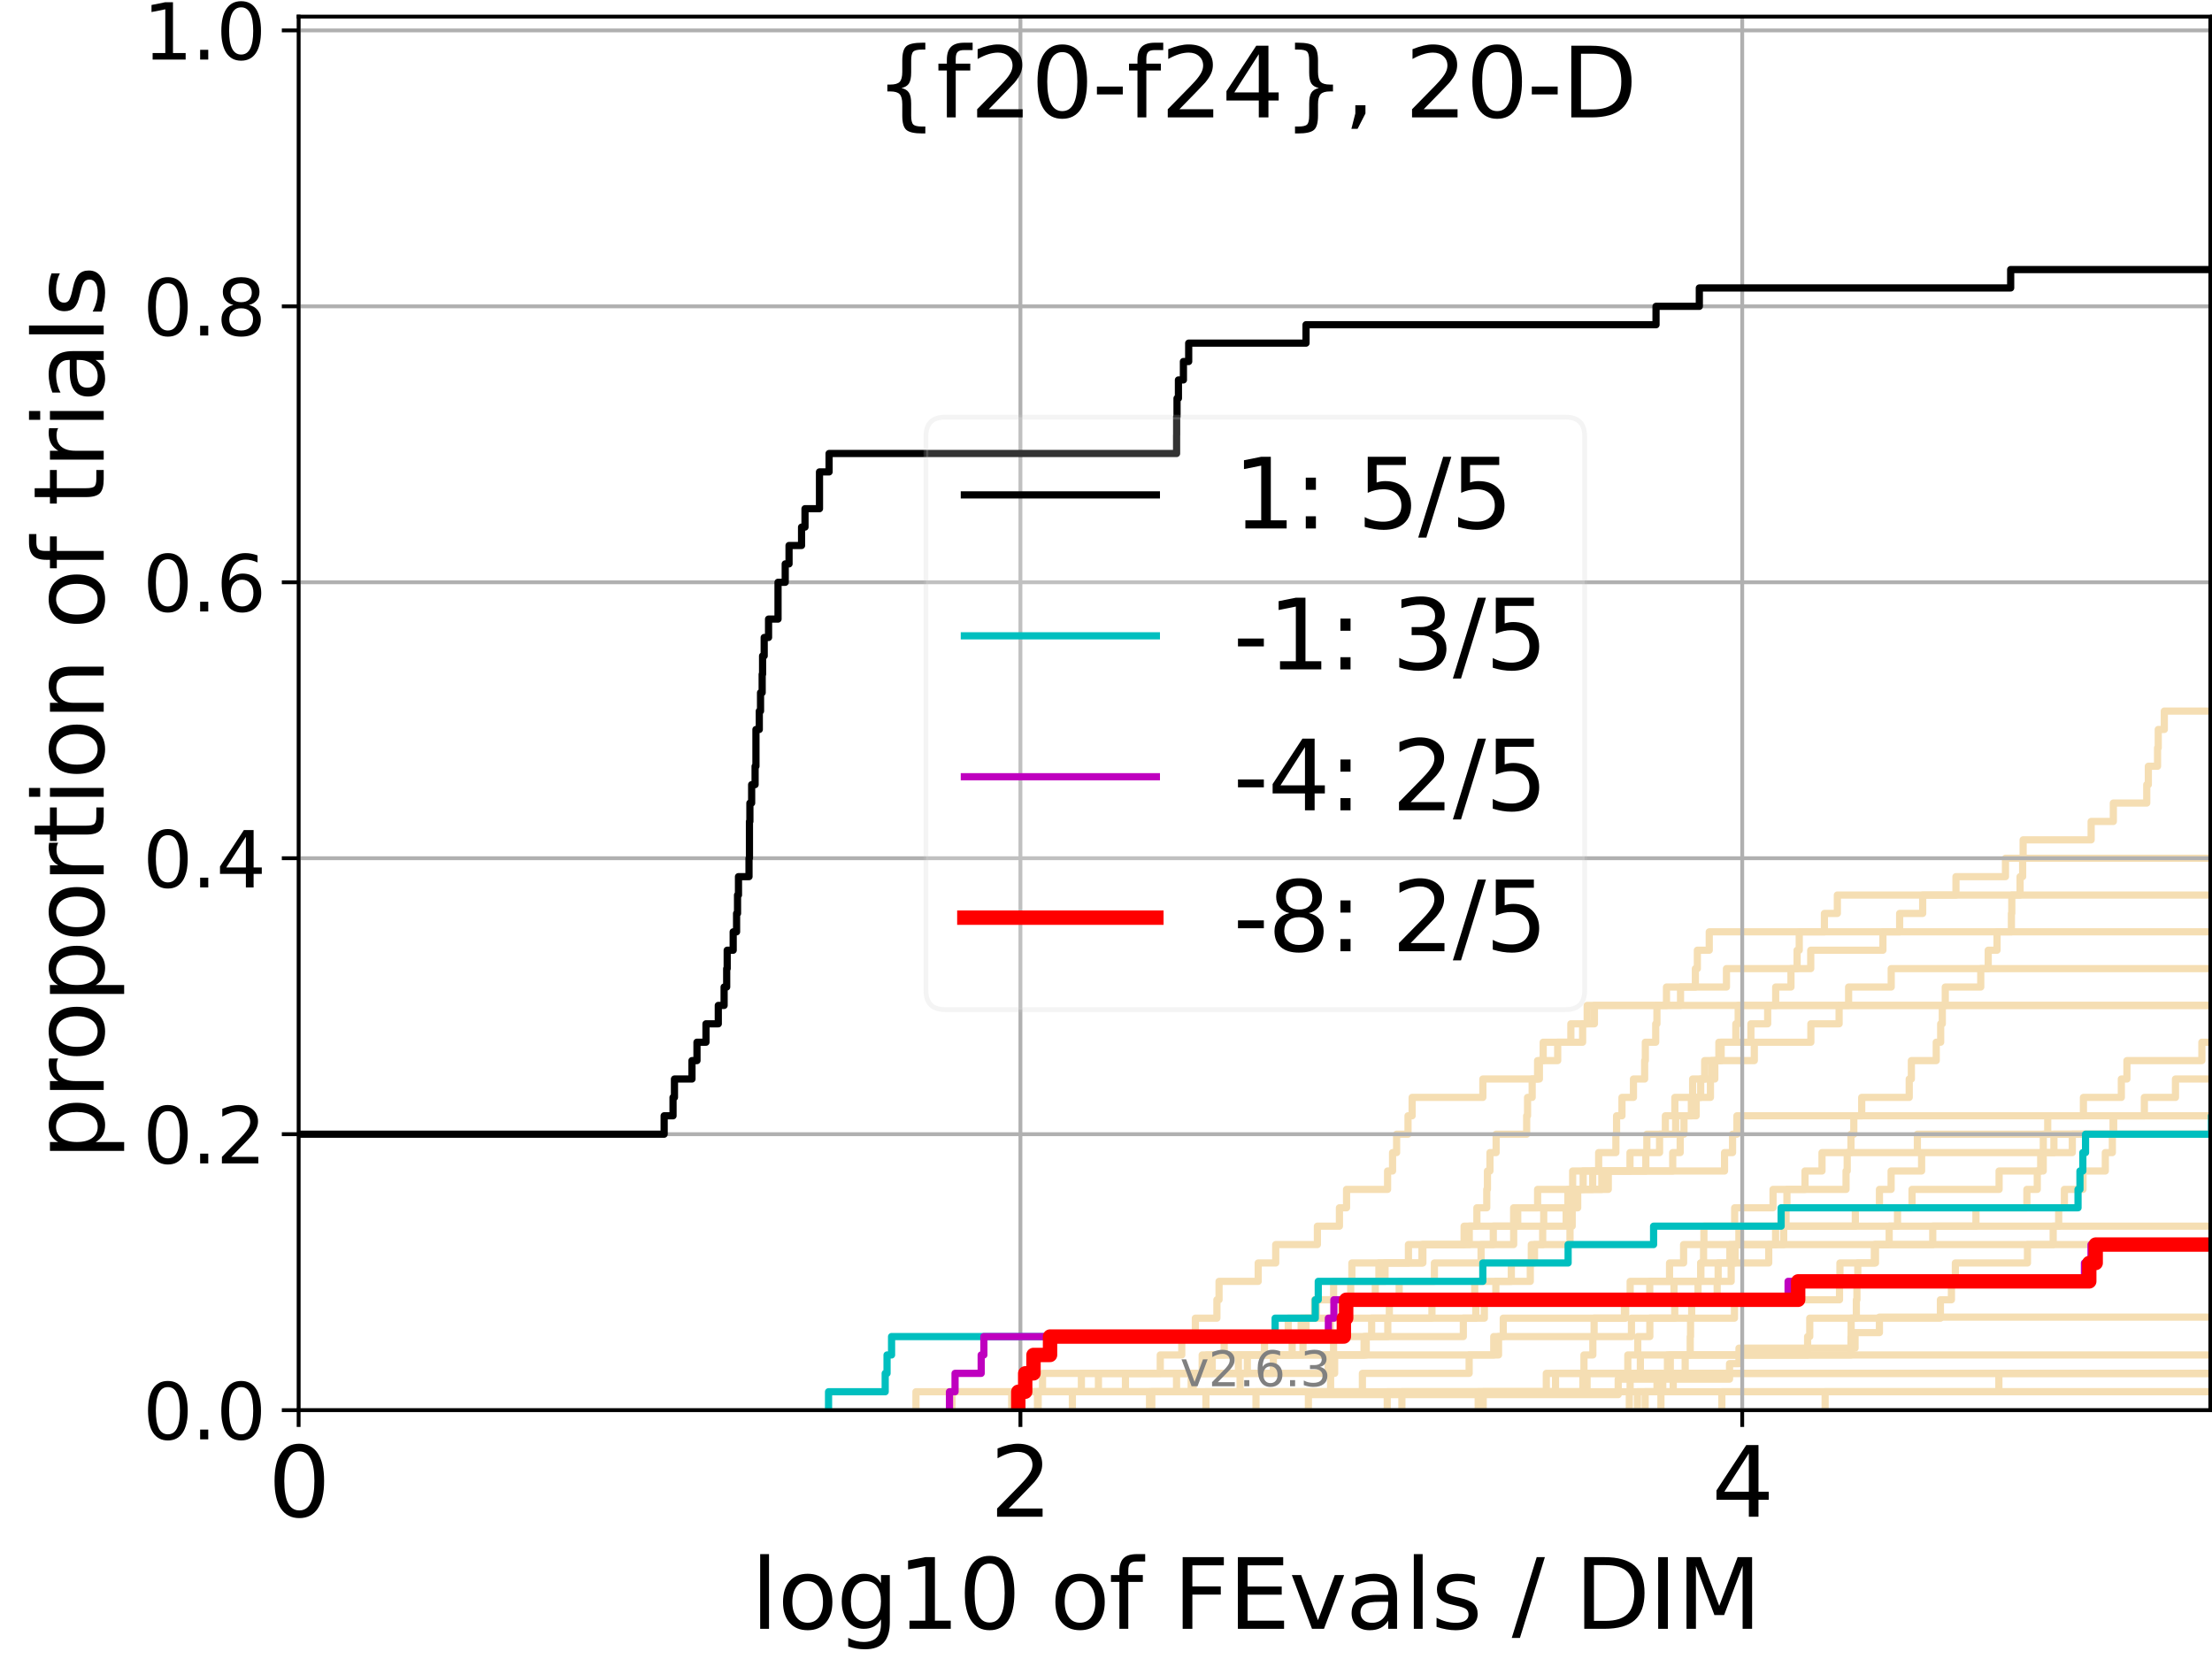<?xml version="1.0" encoding="utf-8" standalone="no"?>
<!DOCTYPE svg PUBLIC "-//W3C//DTD SVG 1.1//EN"
  "http://www.w3.org/Graphics/SVG/1.1/DTD/svg11.dtd">
<svg xmlns:xlink="http://www.w3.org/1999/xlink" width="460.8pt" height="345.6pt" viewBox="0 0 460.8 345.6" xmlns="http://www.w3.org/2000/svg" version="1.1">
 <defs>
  <style type="text/css">*{stroke-linejoin: round; stroke-linecap: butt}</style>
 </defs>
 <g id="figure_1">
  <g id="patch_1">
   <path d="M 0 345.6 
L 460.8 345.6 
L 460.8 0 
L 0 0 
z
" style="fill: #ffffff"/>
  </g>
  <g id="axes_1">
   <g id="patch_2">
    <path d="M 62.208 293.76 
L 460.8 293.76 
L 460.8 3.456 
L 62.208 3.456 
z
" style="fill: #ffffff"/>
   </g>
   <g id="line2d_1"/>
   <g id="line2d_2"/>
   <g id="line2d_3">
    <path d="M 211.712 293.76 
L 211.712 289.928 
L 245.093 289.928 
L 245.093 286.095 
L 259.846 286.095 
L 259.846 282.263 
L 284.163 282.263 
L 284.163 278.43 
L 289.101 278.43 
L 289.101 274.598 
L 289.428 274.598 
L 289.428 270.766 
L 291.473 270.766 
L 291.473 266.933 
L 298.81 266.933 
L 298.81 263.101 
L 308.534 263.101 
L 308.534 259.268 
L 315.327 259.268 
L 315.327 255.436 
L 316.166 255.436 
L 316.166 251.604 
L 320.312 251.604 
L 320.312 247.771 
L 331.785 247.771 
L 331.785 243.939 
L 359.252 243.939 
L 359.252 240.106 
L 360.922 240.106 
L 360.922 236.274 
L 361.832 236.274 
L 361.832 232.442 
L 361.832 232.442 
L 361.832 232.442 
L 460.8 232.442 
" clip-path="url(#p1eacdb514e)" style="fill: none; stroke: #f5deb3; stroke-width: 1.5; stroke-linecap: square"/>
   </g>
   <g id="line2d_4">
    <path d="M 239.937 293.76 
L 239.937 289.928 
L 248.142 289.928 
L 248.142 286.095 
L 252.53 286.095 
L 252.53 282.263 
L 269.182 282.263 
L 269.182 278.43 
L 272.077 278.43 
L 272.077 274.598 
L 309.22 274.598 
L 309.22 270.766 
L 311.61 270.766 
L 311.61 266.933 
L 314.837 266.933 
L 314.837 263.101 
L 319.663 263.101 
L 319.663 259.268 
L 321.366 259.268 
L 321.366 255.436 
L 326.259 255.436 
L 326.259 251.604 
L 328.557 251.604 
L 328.557 247.771 
L 329.8 247.771 
L 329.8 243.939 
L 333.027 243.939 
L 333.027 240.106 
L 336.618 240.106 
L 336.618 236.274 
L 336.761 236.274 
L 336.761 232.442 
L 337.885 232.442 
L 337.885 228.609 
L 340.279 228.609 
L 340.279 224.777 
L 342.608 224.777 
L 342.608 220.944 
L 342.753 220.944 
L 342.753 217.112 
L 344.914 217.112 
L 344.914 213.28 
L 345.169 213.28 
L 345.169 209.447 
L 350.084 209.447 
L 350.084 205.615 
L 353.178 205.615 
L 353.178 201.782 
L 353.591 201.782 
L 353.591 197.95 
L 356.067 197.95 
L 356.067 194.118 
L 356.067 194.118 
L 356.067 194.118 
L 460.8 194.118 
" clip-path="url(#p1eacdb514e)" style="fill: none; stroke: #f5deb3; stroke-width: 1.5; stroke-linecap: square"/>
   </g>
   <g id="line2d_5"/>
   <g id="line2d_6"/>
   <g id="line2d_7">
    <path d="M 216.272 293.76 
L 216.272 289.928 
L 277.186 289.928 
L 277.186 286.095 
L 278.031 286.095 
L 278.031 282.263 
L 311.175 282.263 
L 311.175 278.43 
L 313.153 278.43 
L 313.153 274.598 
L 338.401 274.598 
L 338.401 270.766 
L 343.673 270.766 
L 343.673 266.933 
L 347.796 266.933 
L 347.796 263.101 
L 350.723 263.101 
L 350.723 259.268 
L 369.889 259.268 
L 369.889 255.436 
L 386.499 255.436 
L 386.499 251.604 
L 391.523 251.604 
L 391.523 247.771 
L 393.953 247.771 
L 393.953 243.939 
L 400.305 243.939 
L 400.305 240.106 
L 431.701 240.106 
L 431.701 236.274 
L 440.199 236.274 
L 440.199 232.442 
L 461.8 232.442 
" clip-path="url(#p1eacdb514e)" style="fill: none; stroke: #f5deb3; stroke-width: 1.5; stroke-linecap: square"/>
   </g>
   <g id="line2d_8"/>
   <g id="line2d_9">
    <path d="M 216.126 293.76 
L 216.126 289.928 
L 217.178 289.928 
L 217.178 286.095 
L 257.979 286.095 
L 257.979 282.263 
L 284.608 282.263 
L 284.608 278.43 
L 304.838 278.43 
L 304.838 274.598 
L 307.438 274.598 
L 307.438 270.766 
L 339.594 270.766 
L 339.594 266.933 
L 354.285 266.933 
L 354.285 263.101 
L 368.458 263.101 
L 368.458 259.268 
L 371.577 259.268 
L 371.577 255.436 
L 372.06 255.436 
L 372.06 251.604 
L 372.252 251.604 
L 372.252 247.771 
L 384.564 247.771 
L 384.564 243.939 
L 384.806 243.939 
L 384.806 240.106 
L 385.589 240.106 
L 385.589 236.274 
L 386.183 236.274 
L 386.183 232.442 
L 387.83 232.442 
L 387.83 228.609 
L 397.726 228.609 
L 397.726 224.777 
L 398.173 224.777 
L 398.173 220.944 
L 403.354 220.944 
L 403.354 217.112 
L 404.278 217.112 
L 404.278 213.28 
L 404.618 213.28 
L 404.618 209.447 
L 405.236 209.447 
L 405.236 205.615 
L 412.629 205.615 
L 412.629 201.782 
L 414.183 201.782 
L 414.183 197.95 
L 416.021 197.95 
L 416.021 194.118 
L 419.013 194.118 
L 419.013 190.285 
L 419.093 190.285 
L 419.093 186.453 
L 420.818 186.453 
L 420.818 182.621 
L 421.354 182.621 
L 421.354 178.788 
L 421.454 178.788 
L 421.454 174.956 
L 435.622 174.956 
L 435.622 171.123 
L 440.247 171.123 
L 440.247 167.291 
L 447.208 167.291 
L 447.208 163.459 
L 447.538 163.459 
L 447.538 159.626 
L 449.455 159.626 
L 449.455 155.794 
L 449.601 155.794 
L 449.601 151.961 
L 450.865 151.961 
L 450.865 148.129 
L 461.8 148.129 
" clip-path="url(#p1eacdb514e)" style="fill: none; stroke: #f5deb3; stroke-width: 1.5; stroke-linecap: square"/>
   </g>
   <g id="line2d_10">
    <path d="M 380.207 293.76 
L 380.207 289.928 
L 416.4 289.928 
L 416.4 286.095 
L 416.4 286.095 
L 416.4 286.095 
L 460.8 286.095 
" clip-path="url(#p1eacdb514e)" style="fill: none; stroke: #f5deb3; stroke-width: 1.5; stroke-linecap: square"/>
   </g>
   <g id="line2d_11">
    <path d="M 239.468 293.76 
L 239.468 289.928 
L 258.33 289.928 
L 258.33 286.095 
L 276.67 286.095 
L 276.67 282.263 
L 277.803 282.263 
L 277.803 278.43 
L 285.737 278.43 
L 285.737 274.598 
L 298.3 274.598 
L 298.3 270.766 
L 307.208 270.766 
L 307.208 266.933 
L 318.788 266.933 
L 318.788 263.101 
L 318.998 263.101 
L 318.998 259.268 
L 327.059 259.268 
L 327.059 255.436 
L 327.517 255.436 
L 327.517 251.604 
L 328.018 251.604 
L 328.018 247.771 
L 333.688 247.771 
L 333.688 243.939 
L 342.856 243.939 
L 342.856 240.106 
L 345.719 240.106 
L 345.719 236.274 
L 346.923 236.274 
L 346.923 232.442 
L 348.901 232.442 
L 348.901 228.609 
L 356.314 228.609 
L 356.314 224.777 
L 357.226 224.777 
L 357.226 220.944 
L 358.546 220.944 
L 358.546 217.112 
L 364.744 217.112 
L 364.744 213.28 
L 368.237 213.28 
L 368.237 209.447 
L 369.908 209.447 
L 369.908 205.615 
L 373.092 205.615 
L 373.092 201.782 
L 377.21 201.782 
L 377.21 197.95 
L 392.246 197.95 
L 392.246 194.118 
L 395.733 194.118 
L 395.733 190.285 
L 400.531 190.285 
L 400.531 186.453 
L 407.463 186.453 
L 407.463 182.621 
L 417.778 182.621 
L 417.778 178.788 
L 417.778 178.788 
L 417.778 178.788 
L 460.8 178.788 
" clip-path="url(#p1eacdb514e)" style="fill: none; stroke: #f5deb3; stroke-width: 1.5; stroke-linecap: square"/>
   </g>
   <g id="line2d_12">
    <path d="M 251.217 293.76 
L 251.217 289.928 
L 324.044 289.928 
L 324.044 286.095 
L 324.044 286.095 
L 324.044 286.095 
L 460.8 286.095 
" clip-path="url(#p1eacdb514e)" style="fill: none; stroke: #f5deb3; stroke-width: 1.5; stroke-linecap: square"/>
   </g>
   <g id="line2d_13"/>
   <g id="line2d_14">
    <path d="M 198.33 293.76 
L 198.33 289.928 
L 225.273 289.928 
L 225.273 286.095 
L 250.438 286.095 
L 250.438 282.263 
L 263.416 282.263 
L 263.416 278.43 
L 271.056 278.43 
L 271.056 274.598 
L 273.856 274.598 
L 273.856 270.766 
L 277.814 270.766 
L 277.814 266.933 
L 288.527 266.933 
L 288.527 263.101 
L 296.22 263.101 
L 296.22 259.268 
L 306.074 259.268 
L 306.074 255.436 
L 315.319 255.436 
L 315.319 251.604 
L 328.662 251.604 
L 328.662 247.771 
L 335.035 247.771 
L 335.035 243.939 
L 348.457 243.939 
L 348.457 240.106 
L 350.014 240.106 
L 350.014 236.274 
L 350.806 236.274 
L 350.806 232.442 
L 353.348 232.442 
L 353.348 228.609 
L 354.285 228.609 
L 354.285 224.777 
L 355.114 224.777 
L 355.114 220.944 
L 358.075 220.944 
L 358.075 217.112 
L 361.607 217.112 
L 361.607 213.28 
L 362.097 213.28 
L 362.097 209.447 
L 362.097 209.447 
L 362.097 209.447 
L 460.8 209.447 
" clip-path="url(#p1eacdb514e)" style="fill: none; stroke: #f5deb3; stroke-width: 1.5; stroke-linecap: square"/>
   </g>
   <g id="line2d_15"/>
   <g id="line2d_16">
    <path d="M 292.039 293.76 
L 292.039 289.928 
L 322.123 289.928 
L 322.123 286.095 
L 329.967 286.095 
L 329.967 282.263 
L 331.819 282.263 
L 331.819 278.43 
L 339.862 278.43 
L 339.862 274.598 
L 361.318 274.598 
L 361.318 270.766 
L 383.204 270.766 
L 383.204 266.933 
L 383.292 266.933 
L 383.292 263.101 
L 390.464 263.101 
L 390.464 259.268 
L 402.626 259.268 
L 402.626 255.436 
L 411.621 255.436 
L 411.621 251.604 
L 422.239 251.604 
L 422.239 247.771 
L 424.399 247.771 
L 424.399 243.939 
L 425.114 243.939 
L 425.114 240.106 
L 425.656 240.106 
L 425.656 236.274 
L 426.577 236.274 
L 426.577 232.442 
L 434.015 232.442 
L 434.015 228.609 
L 441.912 228.609 
L 441.912 224.777 
L 443.077 224.777 
L 443.077 220.944 
L 458.69 220.944 
L 458.69 217.112 
L 460.997 217.112 
L 460.997 213.28 
L 461.313 213.28 
L 461.313 209.447 
L 461.8 209.447 
" clip-path="url(#p1eacdb514e)" style="fill: none; stroke: #f5deb3; stroke-width: 1.5; stroke-linecap: square"/>
   </g>
   <g id="line2d_17"/>
   <g id="line2d_18">
    <path d="M 190.81 293.76 
L 190.81 289.928 
L 234.453 289.928 
L 234.453 286.095 
L 241.703 286.095 
L 241.703 282.263 
L 246.184 282.263 
L 246.184 278.43 
L 249.015 278.43 
L 249.015 274.598 
L 253.504 274.598 
L 253.504 270.766 
L 253.949 270.766 
L 253.949 266.933 
L 262.107 266.933 
L 262.107 263.101 
L 265.756 263.101 
L 265.756 259.268 
L 274.438 259.268 
L 274.438 255.436 
L 279.027 255.436 
L 279.027 251.604 
L 280.511 251.604 
L 280.511 247.771 
L 289.058 247.771 
L 289.058 243.939 
L 290.094 243.939 
L 290.094 240.106 
L 290.942 240.106 
L 290.942 236.274 
L 293.316 236.274 
L 293.316 232.442 
L 294.173 232.442 
L 294.173 228.609 
L 308.904 228.609 
L 308.904 224.777 
L 320.684 224.777 
L 320.684 220.944 
L 321.474 220.944 
L 321.474 217.112 
L 329.689 217.112 
L 329.689 213.28 
L 330.64 213.28 
L 330.64 209.447 
L 330.64 209.447 
L 330.64 209.447 
L 460.8 209.447 
" clip-path="url(#p1eacdb514e)" style="fill: none; stroke: #f5deb3; stroke-width: 1.5; stroke-linecap: square"/>
   </g>
   <g id="line2d_19">
    <path d="M 341.106 293.76 
L 341.106 289.928 
L 345.186 289.928 
L 345.186 286.095 
L 347.955 286.095 
L 347.955 282.263 
L 352.101 282.263 
L 352.101 278.43 
L 352.172 278.43 
L 352.172 274.598 
L 352.408 274.598 
L 352.408 270.766 
L 353.728 270.766 
L 353.728 266.933 
L 354.299 266.933 
L 354.299 263.101 
L 354.884 263.101 
L 354.884 259.268 
L 354.957 259.268 
L 354.957 255.436 
L 361.362 255.436 
L 361.362 251.604 
L 369.357 251.604 
L 369.357 247.771 
L 376.015 247.771 
L 376.015 243.939 
L 379.556 243.939 
L 379.556 240.106 
L 399.425 240.106 
L 399.425 236.274 
L 461.8 236.274 
" clip-path="url(#p1eacdb514e)" style="fill: none; stroke: #f5deb3; stroke-width: 1.5; stroke-linecap: square"/>
   </g>
   <g id="line2d_20">
    <path d="M 223.395 293.76 
L 223.395 289.928 
L 228.824 289.928 
L 228.824 286.095 
L 265.265 286.095 
L 265.265 282.263 
L 271.44 282.263 
L 271.44 278.43 
L 277.139 278.43 
L 277.139 274.598 
L 279.541 274.598 
L 279.541 270.766 
L 281.376 270.766 
L 281.376 266.933 
L 281.619 266.933 
L 281.619 263.101 
L 293.404 263.101 
L 293.404 259.268 
L 305.001 259.268 
L 305.001 255.436 
L 307.663 255.436 
L 307.663 251.604 
L 309.718 251.604 
L 309.718 247.771 
L 309.863 247.771 
L 309.863 243.939 
L 310.384 243.939 
L 310.384 240.106 
L 311.671 240.106 
L 311.671 236.274 
L 318.033 236.274 
L 318.033 232.442 
L 318.217 232.442 
L 318.217 228.609 
L 319.178 228.609 
L 319.178 224.777 
L 320.309 224.777 
L 320.309 220.944 
L 324.495 220.944 
L 324.495 217.112 
L 327.238 217.112 
L 327.238 213.28 
L 332.143 213.28 
L 332.143 209.447 
L 347.157 209.447 
L 347.157 205.615 
L 359.654 205.615 
L 359.654 201.782 
L 374.369 201.782 
L 374.369 197.95 
L 374.816 197.95 
L 374.816 194.118 
L 380.06 194.118 
L 380.06 190.285 
L 382.755 190.285 
L 382.755 186.453 
L 382.755 186.453 
L 382.755 186.453 
L 460.8 186.453 
" clip-path="url(#p1eacdb514e)" style="fill: none; stroke: #f5deb3; stroke-width: 1.5; stroke-linecap: square"/>
   </g>
   <g id="line2d_21">
    <path d="M 358.69 293.76 
L 358.69 289.928 
L 358.69 289.928 
L 358.69 289.928 
L 460.8 289.928 
" clip-path="url(#p1eacdb514e)" style="fill: none; stroke: #f5deb3; stroke-width: 1.5; stroke-linecap: square"/>
   </g>
   <g id="line2d_22">
    <path d="M 307.933 293.76 
L 307.933 289.928 
L 330.615 289.928 
L 330.615 286.095 
L 339.104 286.095 
L 339.104 282.263 
L 341.172 282.263 
L 341.172 278.43 
L 343.689 278.43 
L 343.689 274.598 
L 348.881 274.598 
L 348.881 270.766 
L 357.719 270.766 
L 357.719 266.933 
L 357.922 266.933 
L 357.922 263.101 
L 360.364 263.101 
L 360.364 259.268 
L 360.364 259.268 
L 360.364 259.268 
L 460.8 259.268 
" clip-path="url(#p1eacdb514e)" style="fill: none; stroke: #f5deb3; stroke-width: 1.5; stroke-linecap: square"/>
   </g>
   <g id="line2d_23">
    <path d="M 288.989 293.76 
L 288.989 289.928 
L 288.989 289.928 
L 288.989 289.928 
L 460.8 289.928 
" clip-path="url(#p1eacdb514e)" style="fill: none; stroke: #f5deb3; stroke-width: 1.5; stroke-linecap: square"/>
   </g>
   <g id="line2d_24">
    <path d="M 342.718 293.76 
L 342.718 289.928 
L 348.562 289.928 
L 348.562 286.095 
L 351.053 286.095 
L 351.053 282.263 
L 385.593 282.263 
L 385.593 278.43 
L 385.625 278.43 
L 385.625 274.598 
L 386.712 274.598 
L 386.712 270.766 
L 386.834 270.766 
L 386.834 266.933 
L 387.012 266.933 
L 387.012 263.101 
L 390.697 263.101 
L 390.697 259.268 
L 393.55 259.268 
L 393.55 255.436 
L 395.287 255.436 
L 395.287 251.604 
L 398.31 251.604 
L 398.31 247.771 
L 416.448 247.771 
L 416.448 243.939 
L 425.642 243.939 
L 425.642 240.106 
L 427.868 240.106 
L 427.868 236.274 
L 461.8 236.274 
" clip-path="url(#p1eacdb514e)" style="fill: none; stroke: #f5deb3; stroke-width: 1.5; stroke-linecap: square"/>
   </g>
   <g id="line2d_25">
    <path d="M 346.002 293.76 
L 346.002 289.928 
L 346.385 289.928 
L 346.385 286.095 
L 347.361 286.095 
L 347.361 282.263 
L 347.361 282.263 
L 347.361 282.263 
L 460.8 282.263 
" clip-path="url(#p1eacdb514e)" style="fill: none; stroke: #f5deb3; stroke-width: 1.5; stroke-linecap: square"/>
   </g>
   <g id="line2d_26">
    <path d="M 272.564 293.76 
L 272.564 290.53 
L 337.101 290.53 
L 337.101 287.301 
L 360.293 287.301 
L 360.293 284.071 
L 362.262 284.071 
L 362.262 280.842 
L 386.442 280.842 
L 386.442 277.612 
L 391.518 277.612 
L 391.518 274.383 
L 391.518 274.383 
L 391.518 274.383 
L 460.8 274.383 
" clip-path="url(#p1eacdb514e)" style="fill: none; stroke: #f5deb3; stroke-width: 1.5; stroke-linecap: square"/>
   </g>
   <g id="line2d_27">
    <path d="M 210.759 293.76 
L 210.759 289.928 
L 248.562 289.928 
L 248.562 286.095 
L 251.391 286.095 
L 251.391 282.263 
L 255.02 282.263 
L 255.02 278.43 
L 268.367 278.43 
L 268.367 274.598 
L 274.209 274.598 
L 274.209 270.766 
L 286.501 270.766 
L 286.501 266.933 
L 287.249 266.933 
L 287.249 263.101 
L 296.41 263.101 
L 296.41 259.268 
L 311.079 259.268 
L 311.079 255.436 
L 321.584 255.436 
L 321.584 251.604 
L 326.618 251.604 
L 326.618 247.771 
L 327.61 247.771 
L 327.61 243.939 
L 339.556 243.939 
L 339.556 240.106 
L 343.069 240.106 
L 343.069 236.274 
L 349.066 236.274 
L 349.066 232.442 
L 352.339 232.442 
L 352.339 228.609 
L 352.604 228.609 
L 352.604 224.777 
L 356.563 224.777 
L 356.563 220.944 
L 365.454 220.944 
L 365.454 217.112 
L 377.235 217.112 
L 377.235 213.28 
L 383.12 213.28 
L 383.12 209.447 
L 385.099 209.447 
L 385.099 205.615 
L 393.973 205.615 
L 393.973 201.782 
L 393.973 201.782 
L 393.973 201.782 
L 460.8 201.782 
" clip-path="url(#p1eacdb514e)" style="fill: none; stroke: #f5deb3; stroke-width: 1.5; stroke-linecap: square"/>
   </g>
   <g id="line2d_28">
    <path d="M 339.417 293.76 
L 339.417 289.928 
L 339.582 289.928 
L 339.582 286.095 
L 341.717 286.095 
L 341.717 282.263 
L 376.56 282.263 
L 376.56 278.43 
L 377.004 278.43 
L 377.004 274.598 
L 404.221 274.598 
L 404.221 270.766 
L 406.517 270.766 
L 406.517 266.933 
L 407.339 266.933 
L 407.339 263.101 
L 422.359 263.101 
L 422.359 259.268 
L 427.714 259.268 
L 427.714 255.436 
L 428.861 255.436 
L 428.861 251.604 
L 430.051 251.604 
L 430.051 247.771 
L 433.933 247.771 
L 433.933 243.939 
L 438.576 243.939 
L 438.576 240.106 
L 440.043 240.106 
L 440.043 236.274 
L 440.312 236.274 
L 440.312 232.442 
L 446.71 232.442 
L 446.71 228.609 
L 453.191 228.609 
L 453.191 224.777 
L 461.8 224.777 
" clip-path="url(#p1eacdb514e)" style="fill: none; stroke: #f5deb3; stroke-width: 1.5; stroke-linecap: square"/>
   </g>
   <g id="line2d_29">
    <path d="M 308.976 293.76 
L 308.976 289.928 
L 329.74 289.928 
L 329.74 286.095 
L 329.74 286.095 
L 329.74 286.095 
L 460.8 286.095 
" clip-path="url(#p1eacdb514e)" style="fill: none; stroke: #f5deb3; stroke-width: 1.5; stroke-linecap: square"/>
   </g>
   <g id="line2d_30">
    <path d="M 261.646 293.76 
L 261.646 289.928 
L 283.813 289.928 
L 283.813 286.095 
L 306.05 286.095 
L 306.05 282.263 
L 312.174 282.263 
L 312.174 278.43 
L 332.079 278.43 
L 332.079 274.598 
L 338.657 274.598 
L 338.657 270.766 
L 348.722 270.766 
L 348.722 266.933 
L 360.634 266.933 
L 360.634 263.101 
L 361.454 263.101 
L 361.454 259.268 
L 362.243 259.268 
L 362.243 255.436 
L 362.243 255.436 
L 362.243 255.436 
L 460.8 255.436 
" clip-path="url(#p1eacdb514e)" style="fill: none; stroke: #f5deb3; stroke-width: 1.5; stroke-linecap: square"/>
   </g>
   <g id="matplotlib.axis_1">
    <g id="xtick_1">
     <g id="line2d_31">
      <path d="M 62.208 293.76 
L 62.208 3.456 
" clip-path="url(#p1eacdb514e)" style="fill: none; stroke: #b0b0b0; stroke-width: 0.8; stroke-linecap: square"/>
     </g>
     <g id="line2d_32">
      <defs>
       <path id="mb54df068ef" d="M 0 0 
L 0 3.5 
" style="stroke: #000000; stroke-width: 0.8"/>
      </defs>
      <g>
       <use xlink:href="#mb54df068ef" x="62.208" y="293.76" style="stroke: #000000; stroke-width: 0.8"/>
      </g>
     </g>
     <g id="text_1">
      <!-- 0 -->
      <g transform="translate(55.846 315.957)scale(0.2 -0.2)">
       <defs>
        <path id="DejaVuSans-30" d="M 2034 4250 
Q 1547 4250 1301 3770 
Q 1056 3291 1056 2328 
Q 1056 1369 1301 889 
Q 1547 409 2034 409 
Q 2525 409 2770 889 
Q 3016 1369 3016 2328 
Q 3016 3291 2770 3770 
Q 2525 4250 2034 4250 
z
M 2034 4750 
Q 2819 4750 3233 4129 
Q 3647 3509 3647 2328 
Q 3647 1150 3233 529 
Q 2819 -91 2034 -91 
Q 1250 -91 836 529 
Q 422 1150 422 2328 
Q 422 3509 836 4129 
Q 1250 4750 2034 4750 
z
" transform="scale(0.016)"/>
       </defs>
       <use xlink:href="#DejaVuSans-30"/>
      </g>
     </g>
    </g>
    <g id="xtick_2">
     <g id="line2d_33">
      <path d="M 212.572 293.76 
L 212.572 3.456 
" clip-path="url(#p1eacdb514e)" style="fill: none; stroke: #b0b0b0; stroke-width: 0.8; stroke-linecap: square"/>
     </g>
     <g id="line2d_34">
      <g>
       <use xlink:href="#mb54df068ef" x="212.572" y="293.76" style="stroke: #000000; stroke-width: 0.8"/>
      </g>
     </g>
     <g id="text_2">
      <!-- 2 -->
      <g transform="translate(206.21 315.957)scale(0.2 -0.2)">
       <defs>
        <path id="DejaVuSans-32" d="M 1228 531 
L 3431 531 
L 3431 0 
L 469 0 
L 469 531 
Q 828 903 1448 1529 
Q 2069 2156 2228 2338 
Q 2531 2678 2651 2914 
Q 2772 3150 2772 3378 
Q 2772 3750 2511 3984 
Q 2250 4219 1831 4219 
Q 1534 4219 1204 4116 
Q 875 4013 500 3803 
L 500 4441 
Q 881 4594 1212 4672 
Q 1544 4750 1819 4750 
Q 2544 4750 2975 4387 
Q 3406 4025 3406 3419 
Q 3406 3131 3298 2873 
Q 3191 2616 2906 2266 
Q 2828 2175 2409 1742 
Q 1991 1309 1228 531 
z
" transform="scale(0.016)"/>
       </defs>
       <use xlink:href="#DejaVuSans-32"/>
      </g>
     </g>
    </g>
    <g id="xtick_3">
     <g id="line2d_35">
      <path d="M 362.936 293.76 
L 362.936 3.456 
" clip-path="url(#p1eacdb514e)" style="fill: none; stroke: #b0b0b0; stroke-width: 0.8; stroke-linecap: square"/>
     </g>
     <g id="line2d_36">
      <g>
       <use xlink:href="#mb54df068ef" x="362.936" y="293.76" style="stroke: #000000; stroke-width: 0.8"/>
      </g>
     </g>
     <g id="text_3">
      <!-- 4 -->
      <g transform="translate(356.574 315.957)scale(0.2 -0.2)">
       <defs>
        <path id="DejaVuSans-34" d="M 2419 4116 
L 825 1625 
L 2419 1625 
L 2419 4116 
z
M 2253 4666 
L 3047 4666 
L 3047 1625 
L 3713 1625 
L 3713 1100 
L 3047 1100 
L 3047 0 
L 2419 0 
L 2419 1100 
L 313 1100 
L 313 1709 
L 2253 4666 
z
" transform="scale(0.016)"/>
       </defs>
       <use xlink:href="#DejaVuSans-34"/>
      </g>
     </g>
    </g>
    <g id="text_4">
     <!-- log10 of FEvals / DIM -->
     <g transform="translate(156.431 339.313)scale(0.2 -0.2)">
      <defs>
       <path id="DejaVuSans-6c" d="M 603 4863 
L 1178 4863 
L 1178 0 
L 603 0 
L 603 4863 
z
" transform="scale(0.016)"/>
       <path id="DejaVuSans-6f" d="M 1959 3097 
Q 1497 3097 1228 2736 
Q 959 2375 959 1747 
Q 959 1119 1226 758 
Q 1494 397 1959 397 
Q 2419 397 2687 759 
Q 2956 1122 2956 1747 
Q 2956 2369 2687 2733 
Q 2419 3097 1959 3097 
z
M 1959 3584 
Q 2709 3584 3137 3096 
Q 3566 2609 3566 1747 
Q 3566 888 3137 398 
Q 2709 -91 1959 -91 
Q 1206 -91 779 398 
Q 353 888 353 1747 
Q 353 2609 779 3096 
Q 1206 3584 1959 3584 
z
" transform="scale(0.016)"/>
       <path id="DejaVuSans-67" d="M 2906 1791 
Q 2906 2416 2648 2759 
Q 2391 3103 1925 3103 
Q 1463 3103 1205 2759 
Q 947 2416 947 1791 
Q 947 1169 1205 825 
Q 1463 481 1925 481 
Q 2391 481 2648 825 
Q 2906 1169 2906 1791 
z
M 3481 434 
Q 3481 -459 3084 -895 
Q 2688 -1331 1869 -1331 
Q 1566 -1331 1297 -1286 
Q 1028 -1241 775 -1147 
L 775 -588 
Q 1028 -725 1275 -790 
Q 1522 -856 1778 -856 
Q 2344 -856 2625 -561 
Q 2906 -266 2906 331 
L 2906 616 
Q 2728 306 2450 153 
Q 2172 0 1784 0 
Q 1141 0 747 490 
Q 353 981 353 1791 
Q 353 2603 747 3093 
Q 1141 3584 1784 3584 
Q 2172 3584 2450 3431 
Q 2728 3278 2906 2969 
L 2906 3500 
L 3481 3500 
L 3481 434 
z
" transform="scale(0.016)"/>
       <path id="DejaVuSans-31" d="M 794 531 
L 1825 531 
L 1825 4091 
L 703 3866 
L 703 4441 
L 1819 4666 
L 2450 4666 
L 2450 531 
L 3481 531 
L 3481 0 
L 794 0 
L 794 531 
z
" transform="scale(0.016)"/>
       <path id="DejaVuSans-20" transform="scale(0.016)"/>
       <path id="DejaVuSans-66" d="M 2375 4863 
L 2375 4384 
L 1825 4384 
Q 1516 4384 1395 4259 
Q 1275 4134 1275 3809 
L 1275 3500 
L 2222 3500 
L 2222 3053 
L 1275 3053 
L 1275 0 
L 697 0 
L 697 3053 
L 147 3053 
L 147 3500 
L 697 3500 
L 697 3744 
Q 697 4328 969 4595 
Q 1241 4863 1831 4863 
L 2375 4863 
z
" transform="scale(0.016)"/>
       <path id="DejaVuSans-46" d="M 628 4666 
L 3309 4666 
L 3309 4134 
L 1259 4134 
L 1259 2759 
L 3109 2759 
L 3109 2228 
L 1259 2228 
L 1259 0 
L 628 0 
L 628 4666 
z
" transform="scale(0.016)"/>
       <path id="DejaVuSans-45" d="M 628 4666 
L 3578 4666 
L 3578 4134 
L 1259 4134 
L 1259 2753 
L 3481 2753 
L 3481 2222 
L 1259 2222 
L 1259 531 
L 3634 531 
L 3634 0 
L 628 0 
L 628 4666 
z
" transform="scale(0.016)"/>
       <path id="DejaVuSans-76" d="M 191 3500 
L 800 3500 
L 1894 563 
L 2988 3500 
L 3597 3500 
L 2284 0 
L 1503 0 
L 191 3500 
z
" transform="scale(0.016)"/>
       <path id="DejaVuSans-61" d="M 2194 1759 
Q 1497 1759 1228 1600 
Q 959 1441 959 1056 
Q 959 750 1161 570 
Q 1363 391 1709 391 
Q 2188 391 2477 730 
Q 2766 1069 2766 1631 
L 2766 1759 
L 2194 1759 
z
M 3341 1997 
L 3341 0 
L 2766 0 
L 2766 531 
Q 2569 213 2275 61 
Q 1981 -91 1556 -91 
Q 1019 -91 701 211 
Q 384 513 384 1019 
Q 384 1609 779 1909 
Q 1175 2209 1959 2209 
L 2766 2209 
L 2766 2266 
Q 2766 2663 2505 2880 
Q 2244 3097 1772 3097 
Q 1472 3097 1187 3025 
Q 903 2953 641 2809 
L 641 3341 
Q 956 3463 1253 3523 
Q 1550 3584 1831 3584 
Q 2591 3584 2966 3190 
Q 3341 2797 3341 1997 
z
" transform="scale(0.016)"/>
       <path id="DejaVuSans-73" d="M 2834 3397 
L 2834 2853 
Q 2591 2978 2328 3040 
Q 2066 3103 1784 3103 
Q 1356 3103 1142 2972 
Q 928 2841 928 2578 
Q 928 2378 1081 2264 
Q 1234 2150 1697 2047 
L 1894 2003 
Q 2506 1872 2764 1633 
Q 3022 1394 3022 966 
Q 3022 478 2636 193 
Q 2250 -91 1575 -91 
Q 1294 -91 989 -36 
Q 684 19 347 128 
L 347 722 
Q 666 556 975 473 
Q 1284 391 1588 391 
Q 1994 391 2212 530 
Q 2431 669 2431 922 
Q 2431 1156 2273 1281 
Q 2116 1406 1581 1522 
L 1381 1569 
Q 847 1681 609 1914 
Q 372 2147 372 2553 
Q 372 3047 722 3315 
Q 1072 3584 1716 3584 
Q 2034 3584 2315 3537 
Q 2597 3491 2834 3397 
z
" transform="scale(0.016)"/>
       <path id="DejaVuSans-2f" d="M 1625 4666 
L 2156 4666 
L 531 -594 
L 0 -594 
L 1625 4666 
z
" transform="scale(0.016)"/>
       <path id="DejaVuSans-44" d="M 1259 4147 
L 1259 519 
L 2022 519 
Q 2988 519 3436 956 
Q 3884 1394 3884 2338 
Q 3884 3275 3436 3711 
Q 2988 4147 2022 4147 
L 1259 4147 
z
M 628 4666 
L 1925 4666 
Q 3281 4666 3915 4102 
Q 4550 3538 4550 2338 
Q 4550 1131 3912 565 
Q 3275 0 1925 0 
L 628 0 
L 628 4666 
z
" transform="scale(0.016)"/>
       <path id="DejaVuSans-49" d="M 628 4666 
L 1259 4666 
L 1259 0 
L 628 0 
L 628 4666 
z
" transform="scale(0.016)"/>
       <path id="DejaVuSans-4d" d="M 628 4666 
L 1569 4666 
L 2759 1491 
L 3956 4666 
L 4897 4666 
L 4897 0 
L 4281 0 
L 4281 4097 
L 3078 897 
L 2444 897 
L 1241 4097 
L 1241 0 
L 628 0 
L 628 4666 
z
" transform="scale(0.016)"/>
      </defs>
      <use xlink:href="#DejaVuSans-6c"/>
      <use xlink:href="#DejaVuSans-6f" x="27.783"/>
      <use xlink:href="#DejaVuSans-67" x="88.965"/>
      <use xlink:href="#DejaVuSans-31" x="152.441"/>
      <use xlink:href="#DejaVuSans-30" x="216.064"/>
      <use xlink:href="#DejaVuSans-20" x="279.688"/>
      <use xlink:href="#DejaVuSans-6f" x="311.475"/>
      <use xlink:href="#DejaVuSans-66" x="372.656"/>
      <use xlink:href="#DejaVuSans-20" x="407.861"/>
      <use xlink:href="#DejaVuSans-46" x="439.648"/>
      <use xlink:href="#DejaVuSans-45" x="497.168"/>
      <use xlink:href="#DejaVuSans-76" x="560.352"/>
      <use xlink:href="#DejaVuSans-61" x="619.531"/>
      <use xlink:href="#DejaVuSans-6c" x="680.811"/>
      <use xlink:href="#DejaVuSans-73" x="708.594"/>
      <use xlink:href="#DejaVuSans-20" x="760.693"/>
      <use xlink:href="#DejaVuSans-2f" x="792.48"/>
      <use xlink:href="#DejaVuSans-20" x="826.172"/>
      <use xlink:href="#DejaVuSans-44" x="857.959"/>
      <use xlink:href="#DejaVuSans-49" x="934.961"/>
      <use xlink:href="#DejaVuSans-4d" x="964.453"/>
     </g>
    </g>
   </g>
   <g id="matplotlib.axis_2">
    <g id="ytick_1">
     <g id="line2d_37">
      <path d="M 62.208 293.76 
L 460.8 293.76 
" clip-path="url(#p1eacdb514e)" style="fill: none; stroke: #b0b0b0; stroke-width: 0.8; stroke-linecap: square"/>
     </g>
     <g id="line2d_38">
      <defs>
       <path id="m651abf56c8" d="M 0 0 
L -3.5 0 
" style="stroke: #000000; stroke-width: 0.8"/>
      </defs>
      <g>
       <use xlink:href="#m651abf56c8" x="62.208" y="293.76" style="stroke: #000000; stroke-width: 0.8"/>
      </g>
     </g>
     <g id="text_5">
      <!-- 0.0 -->
      <g transform="translate(29.763 299.839)scale(0.16 -0.16)">
       <defs>
        <path id="DejaVuSans-2e" d="M 684 794 
L 1344 794 
L 1344 0 
L 684 0 
L 684 794 
z
" transform="scale(0.016)"/>
       </defs>
       <use xlink:href="#DejaVuSans-30"/>
       <use xlink:href="#DejaVuSans-2e" x="63.623"/>
       <use xlink:href="#DejaVuSans-30" x="95.41"/>
      </g>
     </g>
    </g>
    <g id="ytick_2">
     <g id="line2d_39">
      <path d="M 62.208 236.274 
L 460.8 236.274 
" clip-path="url(#p1eacdb514e)" style="fill: none; stroke: #b0b0b0; stroke-width: 0.8; stroke-linecap: square"/>
     </g>
     <g id="line2d_40">
      <g>
       <use xlink:href="#m651abf56c8" x="62.208" y="236.274" style="stroke: #000000; stroke-width: 0.8"/>
      </g>
     </g>
     <g id="text_6">
      <!-- 0.2 -->
      <g transform="translate(29.763 242.353)scale(0.16 -0.16)">
       <use xlink:href="#DejaVuSans-30"/>
       <use xlink:href="#DejaVuSans-2e" x="63.623"/>
       <use xlink:href="#DejaVuSans-32" x="95.41"/>
      </g>
     </g>
    </g>
    <g id="ytick_3">
     <g id="line2d_41">
      <path d="M 62.208 178.788 
L 460.8 178.788 
" clip-path="url(#p1eacdb514e)" style="fill: none; stroke: #b0b0b0; stroke-width: 0.8; stroke-linecap: square"/>
     </g>
     <g id="line2d_42">
      <g>
       <use xlink:href="#m651abf56c8" x="62.208" y="178.788" style="stroke: #000000; stroke-width: 0.8"/>
      </g>
     </g>
     <g id="text_7">
      <!-- 0.4 -->
      <g transform="translate(29.763 184.867)scale(0.16 -0.16)">
       <use xlink:href="#DejaVuSans-30"/>
       <use xlink:href="#DejaVuSans-2e" x="63.623"/>
       <use xlink:href="#DejaVuSans-34" x="95.41"/>
      </g>
     </g>
    </g>
    <g id="ytick_4">
     <g id="line2d_43">
      <path d="M 62.208 121.302 
L 460.8 121.302 
" clip-path="url(#p1eacdb514e)" style="fill: none; stroke: #b0b0b0; stroke-width: 0.8; stroke-linecap: square"/>
     </g>
     <g id="line2d_44">
      <g>
       <use xlink:href="#m651abf56c8" x="62.208" y="121.302" style="stroke: #000000; stroke-width: 0.8"/>
      </g>
     </g>
     <g id="text_8">
      <!-- 0.6 -->
      <g transform="translate(29.763 127.381)scale(0.16 -0.16)">
       <defs>
        <path id="DejaVuSans-36" d="M 2113 2584 
Q 1688 2584 1439 2293 
Q 1191 2003 1191 1497 
Q 1191 994 1439 701 
Q 1688 409 2113 409 
Q 2538 409 2786 701 
Q 3034 994 3034 1497 
Q 3034 2003 2786 2293 
Q 2538 2584 2113 2584 
z
M 3366 4563 
L 3366 3988 
Q 3128 4100 2886 4159 
Q 2644 4219 2406 4219 
Q 1781 4219 1451 3797 
Q 1122 3375 1075 2522 
Q 1259 2794 1537 2939 
Q 1816 3084 2150 3084 
Q 2853 3084 3261 2657 
Q 3669 2231 3669 1497 
Q 3669 778 3244 343 
Q 2819 -91 2113 -91 
Q 1303 -91 875 529 
Q 447 1150 447 2328 
Q 447 3434 972 4092 
Q 1497 4750 2381 4750 
Q 2619 4750 2861 4703 
Q 3103 4656 3366 4563 
z
" transform="scale(0.016)"/>
       </defs>
       <use xlink:href="#DejaVuSans-30"/>
       <use xlink:href="#DejaVuSans-2e" x="63.623"/>
       <use xlink:href="#DejaVuSans-36" x="95.41"/>
      </g>
     </g>
    </g>
    <g id="ytick_5">
     <g id="line2d_45">
      <path d="M 62.208 63.816 
L 460.8 63.816 
" clip-path="url(#p1eacdb514e)" style="fill: none; stroke: #b0b0b0; stroke-width: 0.8; stroke-linecap: square"/>
     </g>
     <g id="line2d_46">
      <g>
       <use xlink:href="#m651abf56c8" x="62.208" y="63.816" style="stroke: #000000; stroke-width: 0.8"/>
      </g>
     </g>
     <g id="text_9">
      <!-- 0.8 -->
      <g transform="translate(29.763 69.895)scale(0.16 -0.16)">
       <defs>
        <path id="DejaVuSans-38" d="M 2034 2216 
Q 1584 2216 1326 1975 
Q 1069 1734 1069 1313 
Q 1069 891 1326 650 
Q 1584 409 2034 409 
Q 2484 409 2743 651 
Q 3003 894 3003 1313 
Q 3003 1734 2745 1975 
Q 2488 2216 2034 2216 
z
M 1403 2484 
Q 997 2584 770 2862 
Q 544 3141 544 3541 
Q 544 4100 942 4425 
Q 1341 4750 2034 4750 
Q 2731 4750 3128 4425 
Q 3525 4100 3525 3541 
Q 3525 3141 3298 2862 
Q 3072 2584 2669 2484 
Q 3125 2378 3379 2068 
Q 3634 1759 3634 1313 
Q 3634 634 3220 271 
Q 2806 -91 2034 -91 
Q 1263 -91 848 271 
Q 434 634 434 1313 
Q 434 1759 690 2068 
Q 947 2378 1403 2484 
z
M 1172 3481 
Q 1172 3119 1398 2916 
Q 1625 2713 2034 2713 
Q 2441 2713 2670 2916 
Q 2900 3119 2900 3481 
Q 2900 3844 2670 4047 
Q 2441 4250 2034 4250 
Q 1625 4250 1398 4047 
Q 1172 3844 1172 3481 
z
" transform="scale(0.016)"/>
       </defs>
       <use xlink:href="#DejaVuSans-30"/>
       <use xlink:href="#DejaVuSans-2e" x="63.623"/>
       <use xlink:href="#DejaVuSans-38" x="95.41"/>
      </g>
     </g>
    </g>
    <g id="ytick_6">
     <g id="line2d_47">
      <path d="M 62.208 6.33 
L 460.8 6.33 
" clip-path="url(#p1eacdb514e)" style="fill: none; stroke: #b0b0b0; stroke-width: 0.8; stroke-linecap: square"/>
     </g>
     <g id="line2d_48">
      <g>
       <use xlink:href="#m651abf56c8" x="62.208" y="6.33" style="stroke: #000000; stroke-width: 0.8"/>
      </g>
     </g>
     <g id="text_10">
      <!-- 1.0 -->
      <g transform="translate(29.763 12.409)scale(0.16 -0.16)">
       <use xlink:href="#DejaVuSans-31"/>
       <use xlink:href="#DejaVuSans-2e" x="63.623"/>
       <use xlink:href="#DejaVuSans-30" x="95.41"/>
      </g>
     </g>
    </g>
    <g id="text_11">
     <!-- proportion of trials -->
     <g transform="translate(21.604 241.614)rotate(-90)scale(0.2 -0.2)">
      <defs>
       <path id="DejaVuSans-70" d="M 1159 525 
L 1159 -1331 
L 581 -1331 
L 581 3500 
L 1159 3500 
L 1159 2969 
Q 1341 3281 1617 3432 
Q 1894 3584 2278 3584 
Q 2916 3584 3314 3078 
Q 3713 2572 3713 1747 
Q 3713 922 3314 415 
Q 2916 -91 2278 -91 
Q 1894 -91 1617 61 
Q 1341 213 1159 525 
z
M 3116 1747 
Q 3116 2381 2855 2742 
Q 2594 3103 2138 3103 
Q 1681 3103 1420 2742 
Q 1159 2381 1159 1747 
Q 1159 1113 1420 752 
Q 1681 391 2138 391 
Q 2594 391 2855 752 
Q 3116 1113 3116 1747 
z
" transform="scale(0.016)"/>
       <path id="DejaVuSans-72" d="M 2631 2963 
Q 2534 3019 2420 3045 
Q 2306 3072 2169 3072 
Q 1681 3072 1420 2755 
Q 1159 2438 1159 1844 
L 1159 0 
L 581 0 
L 581 3500 
L 1159 3500 
L 1159 2956 
Q 1341 3275 1631 3429 
Q 1922 3584 2338 3584 
Q 2397 3584 2469 3576 
Q 2541 3569 2628 3553 
L 2631 2963 
z
" transform="scale(0.016)"/>
       <path id="DejaVuSans-74" d="M 1172 4494 
L 1172 3500 
L 2356 3500 
L 2356 3053 
L 1172 3053 
L 1172 1153 
Q 1172 725 1289 603 
Q 1406 481 1766 481 
L 2356 481 
L 2356 0 
L 1766 0 
Q 1100 0 847 248 
Q 594 497 594 1153 
L 594 3053 
L 172 3053 
L 172 3500 
L 594 3500 
L 594 4494 
L 1172 4494 
z
" transform="scale(0.016)"/>
       <path id="DejaVuSans-69" d="M 603 3500 
L 1178 3500 
L 1178 0 
L 603 0 
L 603 3500 
z
M 603 4863 
L 1178 4863 
L 1178 4134 
L 603 4134 
L 603 4863 
z
" transform="scale(0.016)"/>
       <path id="DejaVuSans-6e" d="M 3513 2113 
L 3513 0 
L 2938 0 
L 2938 2094 
Q 2938 2591 2744 2837 
Q 2550 3084 2163 3084 
Q 1697 3084 1428 2787 
Q 1159 2491 1159 1978 
L 1159 0 
L 581 0 
L 581 3500 
L 1159 3500 
L 1159 2956 
Q 1366 3272 1645 3428 
Q 1925 3584 2291 3584 
Q 2894 3584 3203 3211 
Q 3513 2838 3513 2113 
z
" transform="scale(0.016)"/>
      </defs>
      <use xlink:href="#DejaVuSans-70"/>
      <use xlink:href="#DejaVuSans-72" x="63.477"/>
      <use xlink:href="#DejaVuSans-6f" x="102.34"/>
      <use xlink:href="#DejaVuSans-70" x="163.521"/>
      <use xlink:href="#DejaVuSans-6f" x="226.998"/>
      <use xlink:href="#DejaVuSans-72" x="288.18"/>
      <use xlink:href="#DejaVuSans-74" x="329.293"/>
      <use xlink:href="#DejaVuSans-69" x="368.502"/>
      <use xlink:href="#DejaVuSans-6f" x="396.285"/>
      <use xlink:href="#DejaVuSans-6e" x="457.467"/>
      <use xlink:href="#DejaVuSans-20" x="520.846"/>
      <use xlink:href="#DejaVuSans-6f" x="552.633"/>
      <use xlink:href="#DejaVuSans-66" x="613.814"/>
      <use xlink:href="#DejaVuSans-20" x="649.02"/>
      <use xlink:href="#DejaVuSans-74" x="680.807"/>
      <use xlink:href="#DejaVuSans-72" x="720.016"/>
      <use xlink:href="#DejaVuSans-69" x="761.129"/>
      <use xlink:href="#DejaVuSans-61" x="788.912"/>
      <use xlink:href="#DejaVuSans-6c" x="850.191"/>
      <use xlink:href="#DejaVuSans-73" x="877.975"/>
     </g>
    </g>
   </g>
   <g id="line2d_49">
    <path d="M -1 278.43 
L 0.265 278.43 
L 0.265 274.598 
L 9.658 274.598 
L 9.658 270.766 
L 9.658 270.766 
L 9.658 266.933 
L 16.944 266.933 
L 16.944 263.101 
L 32.29 263.101 
L 32.29 259.268 
L 32.29 259.268 
L 32.29 255.436 
L 36.136 255.436 
L 36.136 251.604 
L 42.688 251.604 
L 42.688 247.771 
L 45.529 247.771 
L 45.529 243.939 
L 50.562 243.939 
L 50.562 240.106 
L 52.815 240.106 
L 52.815 236.274 
L 138.355 236.274 
L 138.355 232.442 
L 140.204 232.442 
L 140.204 228.609 
L 140.502 228.609 
L 140.502 224.777 
L 144.149 224.777 
L 144.149 220.944 
L 145.194 220.944 
L 145.194 217.112 
L 147.068 217.112 
L 147.068 213.28 
L 149.634 213.28 
L 149.634 209.447 
L 150.846 209.447 
L 150.846 205.615 
L 151.382 205.615 
L 151.382 201.782 
L 151.488 201.782 
L 151.488 197.95 
L 152.736 197.95 
L 152.736 194.118 
L 153.443 194.118 
L 153.443 190.285 
L 153.642 190.285 
L 153.642 186.453 
L 153.84 186.453 
L 153.84 182.621 
L 156.033 182.621 
L 156.033 178.788 
L 156.125 178.788 
L 156.125 174.956 
L 156.125 174.956 
L 156.125 171.123 
L 156.217 171.123 
L 156.217 167.291 
L 156.582 167.291 
L 156.582 163.459 
L 157.3 163.459 
L 157.3 159.626 
L 157.477 159.626 
L 157.477 155.794 
L 157.477 155.794 
L 157.477 151.961 
L 158.175 151.961 
L 158.175 148.129 
L 158.433 148.129 
L 158.433 144.297 
L 158.774 144.297 
L 158.774 140.464 
L 158.859 140.464 
L 158.859 136.632 
L 159.195 136.632 
L 159.195 132.799 
L 160.104 132.799 
L 160.104 128.967 
L 162.078 128.967 
L 162.078 125.135 
L 162.078 125.135 
L 162.078 121.302 
L 163.576 121.302 
L 163.576 117.47 
L 164.372 117.47 
L 164.372 113.637 
L 166.98 113.637 
L 166.98 109.805 
L 167.697 109.805 
L 167.697 105.973 
L 170.715 105.973 
L 170.715 102.14 
L 170.715 102.14 
L 170.715 98.308 
L 172.712 98.308 
L 172.712 94.475 
L 245.105 94.475 
L 245.105 90.643 
L 245.118 90.643 
L 245.118 86.811 
L 245.196 86.811 
L 245.196 82.978 
L 245.489 82.978 
L 245.489 79.146 
L 246.527 79.146 
L 246.527 75.313 
L 247.627 75.313 
L 247.627 71.481 
L 272.069 71.481 
L 272.069 67.649 
L 344.98 67.649 
L 344.98 63.816 
L 354.002 63.816 
L 354.002 59.984 
L 418.861 59.984 
L 418.861 56.151 
L 418.861 56.151 
L 418.861 56.151 
L 460.8 56.151 
" clip-path="url(#p1eacdb514e)" style="fill: none; stroke: #000000; stroke-width: 1.5; stroke-linecap: square"/>
   </g>
   <g id="line2d_50">
    <path clip-path="url(#p1eacdb514e)" style="fill: none; stroke: #000000; stroke-width: 1.5; stroke-linecap: square"/>
   </g>
   <g id="line2d_51">
    <path d="M 172.601 293.76 
L 172.601 289.928 
L 184.402 289.928 
L 184.402 286.095 
L 184.787 286.095 
L 184.787 282.263 
L 185.729 282.263 
L 185.729 278.43 
L 265.634 278.43 
L 265.634 274.598 
L 273.996 274.598 
L 273.996 270.766 
L 274.619 270.766 
L 274.619 266.933 
L 308.895 266.933 
L 308.895 263.101 
L 326.667 263.101 
L 326.667 259.268 
L 344.474 259.268 
L 344.474 255.436 
L 371.04 255.436 
L 371.04 251.604 
L 432.892 251.604 
L 432.892 247.771 
L 433.293 247.771 
L 433.293 243.939 
L 433.893 243.939 
L 433.893 240.106 
L 434.458 240.106 
L 434.458 236.274 
L 460.689 236.274 
L 460.689 232.442 
L 460.689 232.442 
L 460.689 232.442 
L 460.8 232.442 
" clip-path="url(#p1eacdb514e)" style="fill: none; stroke: #00bfbf; stroke-width: 1.5; stroke-linecap: square"/>
   </g>
   <g id="line2d_52">
    <path clip-path="url(#p1eacdb514e)" style="fill: none; stroke: #00bfbf; stroke-width: 1.5; stroke-linecap: square"/>
   </g>
   <g id="line2d_53">
    <path d="M 197.796 293.76 
L 197.796 289.928 
L 198.955 289.928 
L 198.955 286.095 
L 204.397 286.095 
L 204.397 282.263 
L 204.958 282.263 
L 204.958 278.43 
L 276.727 278.43 
L 276.727 274.598 
L 277.874 274.598 
L 277.874 270.766 
L 372.493 270.766 
L 372.493 266.933 
L 434.227 266.933 
L 434.227 263.101 
L 435.596 263.101 
L 435.596 259.268 
L 435.596 259.268 
L 435.596 259.268 
L 460.8 259.268 
" clip-path="url(#p1eacdb514e)" style="fill: none; stroke: #bf00bf; stroke-width: 1.5; stroke-linecap: square"/>
   </g>
   <g id="line2d_54">
    <path clip-path="url(#p1eacdb514e)" style="fill: none; stroke: #bf00bf; stroke-width: 1.5; stroke-linecap: square"/>
   </g>
   <g id="line2d_55">
    <path d="M 212.128 293.76 
L 212.128 289.928 
L 213.569 289.928 
L 213.569 286.095 
L 215.296 286.095 
L 215.296 282.263 
L 218.742 282.263 
L 218.742 278.43 
L 279.948 278.43 
L 279.948 274.598 
L 280.433 274.598 
L 280.433 270.766 
L 374.589 270.766 
L 374.589 266.933 
L 435.229 266.933 
L 435.229 263.101 
L 436.57 263.101 
L 436.57 259.268 
L 436.57 259.268 
L 436.57 259.268 
L 460.8 259.268 
" clip-path="url(#p1eacdb514e)" style="fill: none; stroke: #ff0000; stroke-width: 3; stroke-linecap: square"/>
   </g>
   <g id="line2d_56">
    <path clip-path="url(#p1eacdb514e)" style="fill: none; stroke: #ff0000; stroke-width: 3; stroke-linecap: square"/>
   </g>
   <g id="line2d_57">
    <path d="M 460.8 293.76 
L 460.8 3.456 
" clip-path="url(#p1eacdb514e)" style="fill: none; stroke: #000000; stroke-width: 1.5; stroke-linecap: square"/>
   </g>
   <g id="patch_3">
    <path d="M 62.208 293.76 
L 62.208 3.456 
" style="fill: none; stroke: #000000; stroke-width: 0.8; stroke-linejoin: miter; stroke-linecap: square"/>
   </g>
   <g id="patch_4">
    <path d="M 460.8 293.76 
L 460.8 3.456 
" style="fill: none; stroke: #000000; stroke-width: 0.8; stroke-linejoin: miter; stroke-linecap: square"/>
   </g>
   <g id="patch_5">
    <path d="M 62.208 293.76 
L 460.8 293.76 
" style="fill: none; stroke: #000000; stroke-width: 0.8; stroke-linejoin: miter; stroke-linecap: square"/>
   </g>
   <g id="patch_6">
    <path d="M 62.208 3.456 
L 460.8 3.456 
" style="fill: none; stroke: #000000; stroke-width: 0.8; stroke-linejoin: miter; stroke-linecap: square"/>
   </g>
   <g id="text_12">
    <!-- {f20-f24}, 20-D -->
    <g transform="translate(182.292 24.459)scale(0.2 -0.2)">
     <defs>
      <path id="DejaVuSans-7b" d="M 3272 -594 
L 3272 -1044 
L 3078 -1044 
Q 2300 -1044 2036 -812 
Q 1772 -581 1772 109 
L 1772 856 
Q 1772 1328 1603 1509 
Q 1434 1691 991 1691 
L 800 1691 
L 800 2138 
L 991 2138 
Q 1438 2138 1605 2317 
Q 1772 2497 1772 2963 
L 1772 3713 
Q 1772 4403 2036 4633 
Q 2300 4863 3078 4863 
L 3272 4863 
L 3272 4416 
L 3059 4416 
Q 2619 4416 2484 4278 
Q 2350 4141 2350 3700 
L 2350 2925 
Q 2350 2434 2208 2212 
Q 2066 1991 1722 1913 
Q 2069 1828 2209 1606 
Q 2350 1384 2350 897 
L 2350 122 
Q 2350 -319 2484 -456 
Q 2619 -594 3059 -594 
L 3272 -594 
z
" transform="scale(0.016)"/>
      <path id="DejaVuSans-2d" d="M 313 2009 
L 1997 2009 
L 1997 1497 
L 313 1497 
L 313 2009 
z
" transform="scale(0.016)"/>
      <path id="DejaVuSans-7d" d="M 800 -594 
L 1019 -594 
Q 1456 -594 1589 -459 
Q 1722 -325 1722 122 
L 1722 897 
Q 1722 1384 1862 1606 
Q 2003 1828 2350 1913 
Q 2003 1991 1862 2212 
Q 1722 2434 1722 2925 
L 1722 3700 
Q 1722 4144 1589 4280 
Q 1456 4416 1019 4416 
L 800 4416 
L 800 4863 
L 997 4863 
Q 1775 4863 2036 4633 
Q 2297 4403 2297 3713 
L 2297 2963 
Q 2297 2497 2465 2317 
Q 2634 2138 3078 2138 
L 3272 2138 
L 3272 1691 
L 3078 1691 
Q 2634 1691 2465 1509 
Q 2297 1328 2297 856 
L 2297 109 
Q 2297 -581 2036 -812 
Q 1775 -1044 997 -1044 
L 800 -1044 
L 800 -594 
z
" transform="scale(0.016)"/>
      <path id="DejaVuSans-2c" d="M 750 794 
L 1409 794 
L 1409 256 
L 897 -744 
L 494 -744 
L 750 256 
L 750 794 
z
" transform="scale(0.016)"/>
     </defs>
     <use xlink:href="#DejaVuSans-7b"/>
     <use xlink:href="#DejaVuSans-66" x="63.623"/>
     <use xlink:href="#DejaVuSans-32" x="98.828"/>
     <use xlink:href="#DejaVuSans-30" x="162.451"/>
     <use xlink:href="#DejaVuSans-2d" x="226.074"/>
     <use xlink:href="#DejaVuSans-66" x="262.158"/>
     <use xlink:href="#DejaVuSans-32" x="297.363"/>
     <use xlink:href="#DejaVuSans-34" x="360.986"/>
     <use xlink:href="#DejaVuSans-7d" x="424.609"/>
     <use xlink:href="#DejaVuSans-2c" x="488.232"/>
     <use xlink:href="#DejaVuSans-20" x="520.02"/>
     <use xlink:href="#DejaVuSans-32" x="551.807"/>
     <use xlink:href="#DejaVuSans-30" x="615.43"/>
     <use xlink:href="#DejaVuSans-2d" x="679.053"/>
     <use xlink:href="#DejaVuSans-44" x="715.137"/>
    </g>
   </g>
   <g id="text_13">
    <!-- absolute targets -->
    <g transform="translate(62.208 607.442)scale(0.14 -0.14)">
     <defs>
      <path id="DejaVuSans-62" d="M 3116 1747 
Q 3116 2381 2855 2742 
Q 2594 3103 2138 3103 
Q 1681 3103 1420 2742 
Q 1159 2381 1159 1747 
Q 1159 1113 1420 752 
Q 1681 391 2138 391 
Q 2594 391 2855 752 
Q 3116 1113 3116 1747 
z
M 1159 2969 
Q 1341 3281 1617 3432 
Q 1894 3584 2278 3584 
Q 2916 3584 3314 3078 
Q 3713 2572 3713 1747 
Q 3713 922 3314 415 
Q 2916 -91 2278 -91 
Q 1894 -91 1617 61 
Q 1341 213 1159 525 
L 1159 0 
L 581 0 
L 581 4863 
L 1159 4863 
L 1159 2969 
z
" transform="scale(0.016)"/>
      <path id="DejaVuSans-75" d="M 544 1381 
L 544 3500 
L 1119 3500 
L 1119 1403 
Q 1119 906 1312 657 
Q 1506 409 1894 409 
Q 2359 409 2629 706 
Q 2900 1003 2900 1516 
L 2900 3500 
L 3475 3500 
L 3475 0 
L 2900 0 
L 2900 538 
Q 2691 219 2414 64 
Q 2138 -91 1772 -91 
Q 1169 -91 856 284 
Q 544 659 544 1381 
z
M 1991 3584 
L 1991 3584 
z
" transform="scale(0.016)"/>
      <path id="DejaVuSans-65" d="M 3597 1894 
L 3597 1613 
L 953 1613 
Q 991 1019 1311 708 
Q 1631 397 2203 397 
Q 2534 397 2845 478 
Q 3156 559 3463 722 
L 3463 178 
Q 3153 47 2828 -22 
Q 2503 -91 2169 -91 
Q 1331 -91 842 396 
Q 353 884 353 1716 
Q 353 2575 817 3079 
Q 1281 3584 2069 3584 
Q 2775 3584 3186 3129 
Q 3597 2675 3597 1894 
z
M 3022 2063 
Q 3016 2534 2758 2815 
Q 2500 3097 2075 3097 
Q 1594 3097 1305 2825 
Q 1016 2553 972 2059 
L 3022 2063 
z
" transform="scale(0.016)"/>
     </defs>
     <use xlink:href="#DejaVuSans-61"/>
     <use xlink:href="#DejaVuSans-62" x="61.279"/>
     <use xlink:href="#DejaVuSans-73" x="124.756"/>
     <use xlink:href="#DejaVuSans-6f" x="176.855"/>
     <use xlink:href="#DejaVuSans-6c" x="238.037"/>
     <use xlink:href="#DejaVuSans-75" x="265.82"/>
     <use xlink:href="#DejaVuSans-74" x="329.199"/>
     <use xlink:href="#DejaVuSans-65" x="368.408"/>
     <use xlink:href="#DejaVuSans-20" x="429.932"/>
     <use xlink:href="#DejaVuSans-74" x="461.719"/>
     <use xlink:href="#DejaVuSans-61" x="500.928"/>
     <use xlink:href="#DejaVuSans-72" x="562.207"/>
     <use xlink:href="#DejaVuSans-67" x="601.57"/>
     <use xlink:href="#DejaVuSans-65" x="665.047"/>
     <use xlink:href="#DejaVuSans-74" x="726.57"/>
     <use xlink:href="#DejaVuSans-73" x="765.779"/>
    </g>
   </g>
   <g id="text_14">
    <!-- v2.6.3 -->
    <g style="fill: #808080" transform="translate(245.823 288.777)scale(0.1 -0.1)">
     <defs>
      <path id="DejaVuSans-33" d="M 2597 2516 
Q 3050 2419 3304 2112 
Q 3559 1806 3559 1356 
Q 3559 666 3084 287 
Q 2609 -91 1734 -91 
Q 1441 -91 1130 -33 
Q 819 25 488 141 
L 488 750 
Q 750 597 1062 519 
Q 1375 441 1716 441 
Q 2309 441 2620 675 
Q 2931 909 2931 1356 
Q 2931 1769 2642 2001 
Q 2353 2234 1838 2234 
L 1294 2234 
L 1294 2753 
L 1863 2753 
Q 2328 2753 2575 2939 
Q 2822 3125 2822 3475 
Q 2822 3834 2567 4026 
Q 2313 4219 1838 4219 
Q 1578 4219 1281 4162 
Q 984 4106 628 3988 
L 628 4550 
Q 988 4650 1302 4700 
Q 1616 4750 1894 4750 
Q 2613 4750 3031 4423 
Q 3450 4097 3450 3541 
Q 3450 3153 3228 2886 
Q 3006 2619 2597 2516 
z
" transform="scale(0.016)"/>
     </defs>
     <use xlink:href="#DejaVuSans-76"/>
     <use xlink:href="#DejaVuSans-32" x="59.18"/>
     <use xlink:href="#DejaVuSans-2e" x="122.803"/>
     <use xlink:href="#DejaVuSans-36" x="154.59"/>
     <use xlink:href="#DejaVuSans-2e" x="218.213"/>
     <use xlink:href="#DejaVuSans-33" x="250"/>
    </g>
   </g>
   <g id="legend_1">
    <g id="patch_7">
     <path d="M 196.893 210.321 
L 326.115 210.321 
Q 330.115 210.321 330.115 206.321 
L 330.115 90.895 
Q 330.115 86.895 326.115 86.895 
L 196.893 86.895 
Q 192.893 86.895 192.893 90.895 
L 192.893 206.321 
Q 192.893 210.321 196.893 210.321 
z
" style="fill: #ffffff; opacity: 0.2; stroke: #cccccc; stroke-linejoin: miter"/>
    </g>
    <g id="line2d_58">
     <path d="M 200.893 103.092 
L 200.893 103.092 
L 220.893 103.092 
L 220.893 103.092 
L 240.893 103.092 
" style="fill: none; stroke: #000000; stroke-width: 1.5; stroke-linecap: square"/>
    </g>
    <g id="text_15">
     <!-- 1: 5/5 -->
     <g transform="translate(256.893 110.092)scale(0.2 -0.2)">
      <defs>
       <path id="DejaVuSans-3a" d="M 750 794 
L 1409 794 
L 1409 0 
L 750 0 
L 750 794 
z
M 750 3309 
L 1409 3309 
L 1409 2516 
L 750 2516 
L 750 3309 
z
" transform="scale(0.016)"/>
       <path id="DejaVuSans-35" d="M 691 4666 
L 3169 4666 
L 3169 4134 
L 1269 4134 
L 1269 2991 
Q 1406 3038 1543 3061 
Q 1681 3084 1819 3084 
Q 2600 3084 3056 2656 
Q 3513 2228 3513 1497 
Q 3513 744 3044 326 
Q 2575 -91 1722 -91 
Q 1428 -91 1123 -41 
Q 819 9 494 109 
L 494 744 
Q 775 591 1075 516 
Q 1375 441 1709 441 
Q 2250 441 2565 725 
Q 2881 1009 2881 1497 
Q 2881 1984 2565 2268 
Q 2250 2553 1709 2553 
Q 1456 2553 1204 2497 
Q 953 2441 691 2322 
L 691 4666 
z
" transform="scale(0.016)"/>
      </defs>
      <use xlink:href="#DejaVuSans-31"/>
      <use xlink:href="#DejaVuSans-3a" x="63.623"/>
      <use xlink:href="#DejaVuSans-20" x="97.314"/>
      <use xlink:href="#DejaVuSans-35" x="129.102"/>
      <use xlink:href="#DejaVuSans-2f" x="192.725"/>
      <use xlink:href="#DejaVuSans-35" x="226.416"/>
     </g>
    </g>
    <g id="line2d_59">
     <path d="M 200.893 132.449 
L 200.893 132.449 
L 220.893 132.449 
L 220.893 132.449 
L 240.893 132.449 
" style="fill: none; stroke: #00bfbf; stroke-width: 1.5; stroke-linecap: square"/>
    </g>
    <g id="text_16">
     <!-- -1: 3/5 -->
     <g transform="translate(256.893 139.449)scale(0.2 -0.2)">
      <use xlink:href="#DejaVuSans-2d"/>
      <use xlink:href="#DejaVuSans-31" x="36.084"/>
      <use xlink:href="#DejaVuSans-3a" x="99.707"/>
      <use xlink:href="#DejaVuSans-20" x="133.398"/>
      <use xlink:href="#DejaVuSans-33" x="165.186"/>
      <use xlink:href="#DejaVuSans-2f" x="228.809"/>
      <use xlink:href="#DejaVuSans-35" x="262.5"/>
     </g>
    </g>
    <g id="line2d_60">
     <path d="M 200.893 161.805 
L 200.893 161.805 
L 220.893 161.805 
L 220.893 161.805 
L 240.893 161.805 
" style="fill: none; stroke: #bf00bf; stroke-width: 1.5; stroke-linecap: square"/>
    </g>
    <g id="text_17">
     <!-- -4: 2/5 -->
     <g transform="translate(256.893 168.805)scale(0.2 -0.2)">
      <use xlink:href="#DejaVuSans-2d"/>
      <use xlink:href="#DejaVuSans-34" x="36.084"/>
      <use xlink:href="#DejaVuSans-3a" x="99.707"/>
      <use xlink:href="#DejaVuSans-20" x="133.398"/>
      <use xlink:href="#DejaVuSans-32" x="165.186"/>
      <use xlink:href="#DejaVuSans-2f" x="228.809"/>
      <use xlink:href="#DejaVuSans-35" x="262.5"/>
     </g>
    </g>
    <g id="line2d_61">
     <path d="M 200.893 191.161 
L 200.893 191.161 
L 220.893 191.161 
L 220.893 191.161 
L 240.893 191.161 
" style="fill: none; stroke: #ff0000; stroke-width: 3; stroke-linecap: square"/>
    </g>
    <g id="text_18">
     <!-- -8: 2/5 -->
     <g transform="translate(256.893 198.161)scale(0.2 -0.2)">
      <use xlink:href="#DejaVuSans-2d"/>
      <use xlink:href="#DejaVuSans-38" x="36.084"/>
      <use xlink:href="#DejaVuSans-3a" x="99.707"/>
      <use xlink:href="#DejaVuSans-20" x="133.398"/>
      <use xlink:href="#DejaVuSans-32" x="165.186"/>
      <use xlink:href="#DejaVuSans-2f" x="228.809"/>
      <use xlink:href="#DejaVuSans-35" x="262.5"/>
     </g>
    </g>
   </g>
  </g>
 </g>
 <defs>
  <clipPath id="p1eacdb514e">
   <rect x="62.208" y="3.456" width="398.592" height="290.304"/>
  </clipPath>
 </defs>
</svg>
